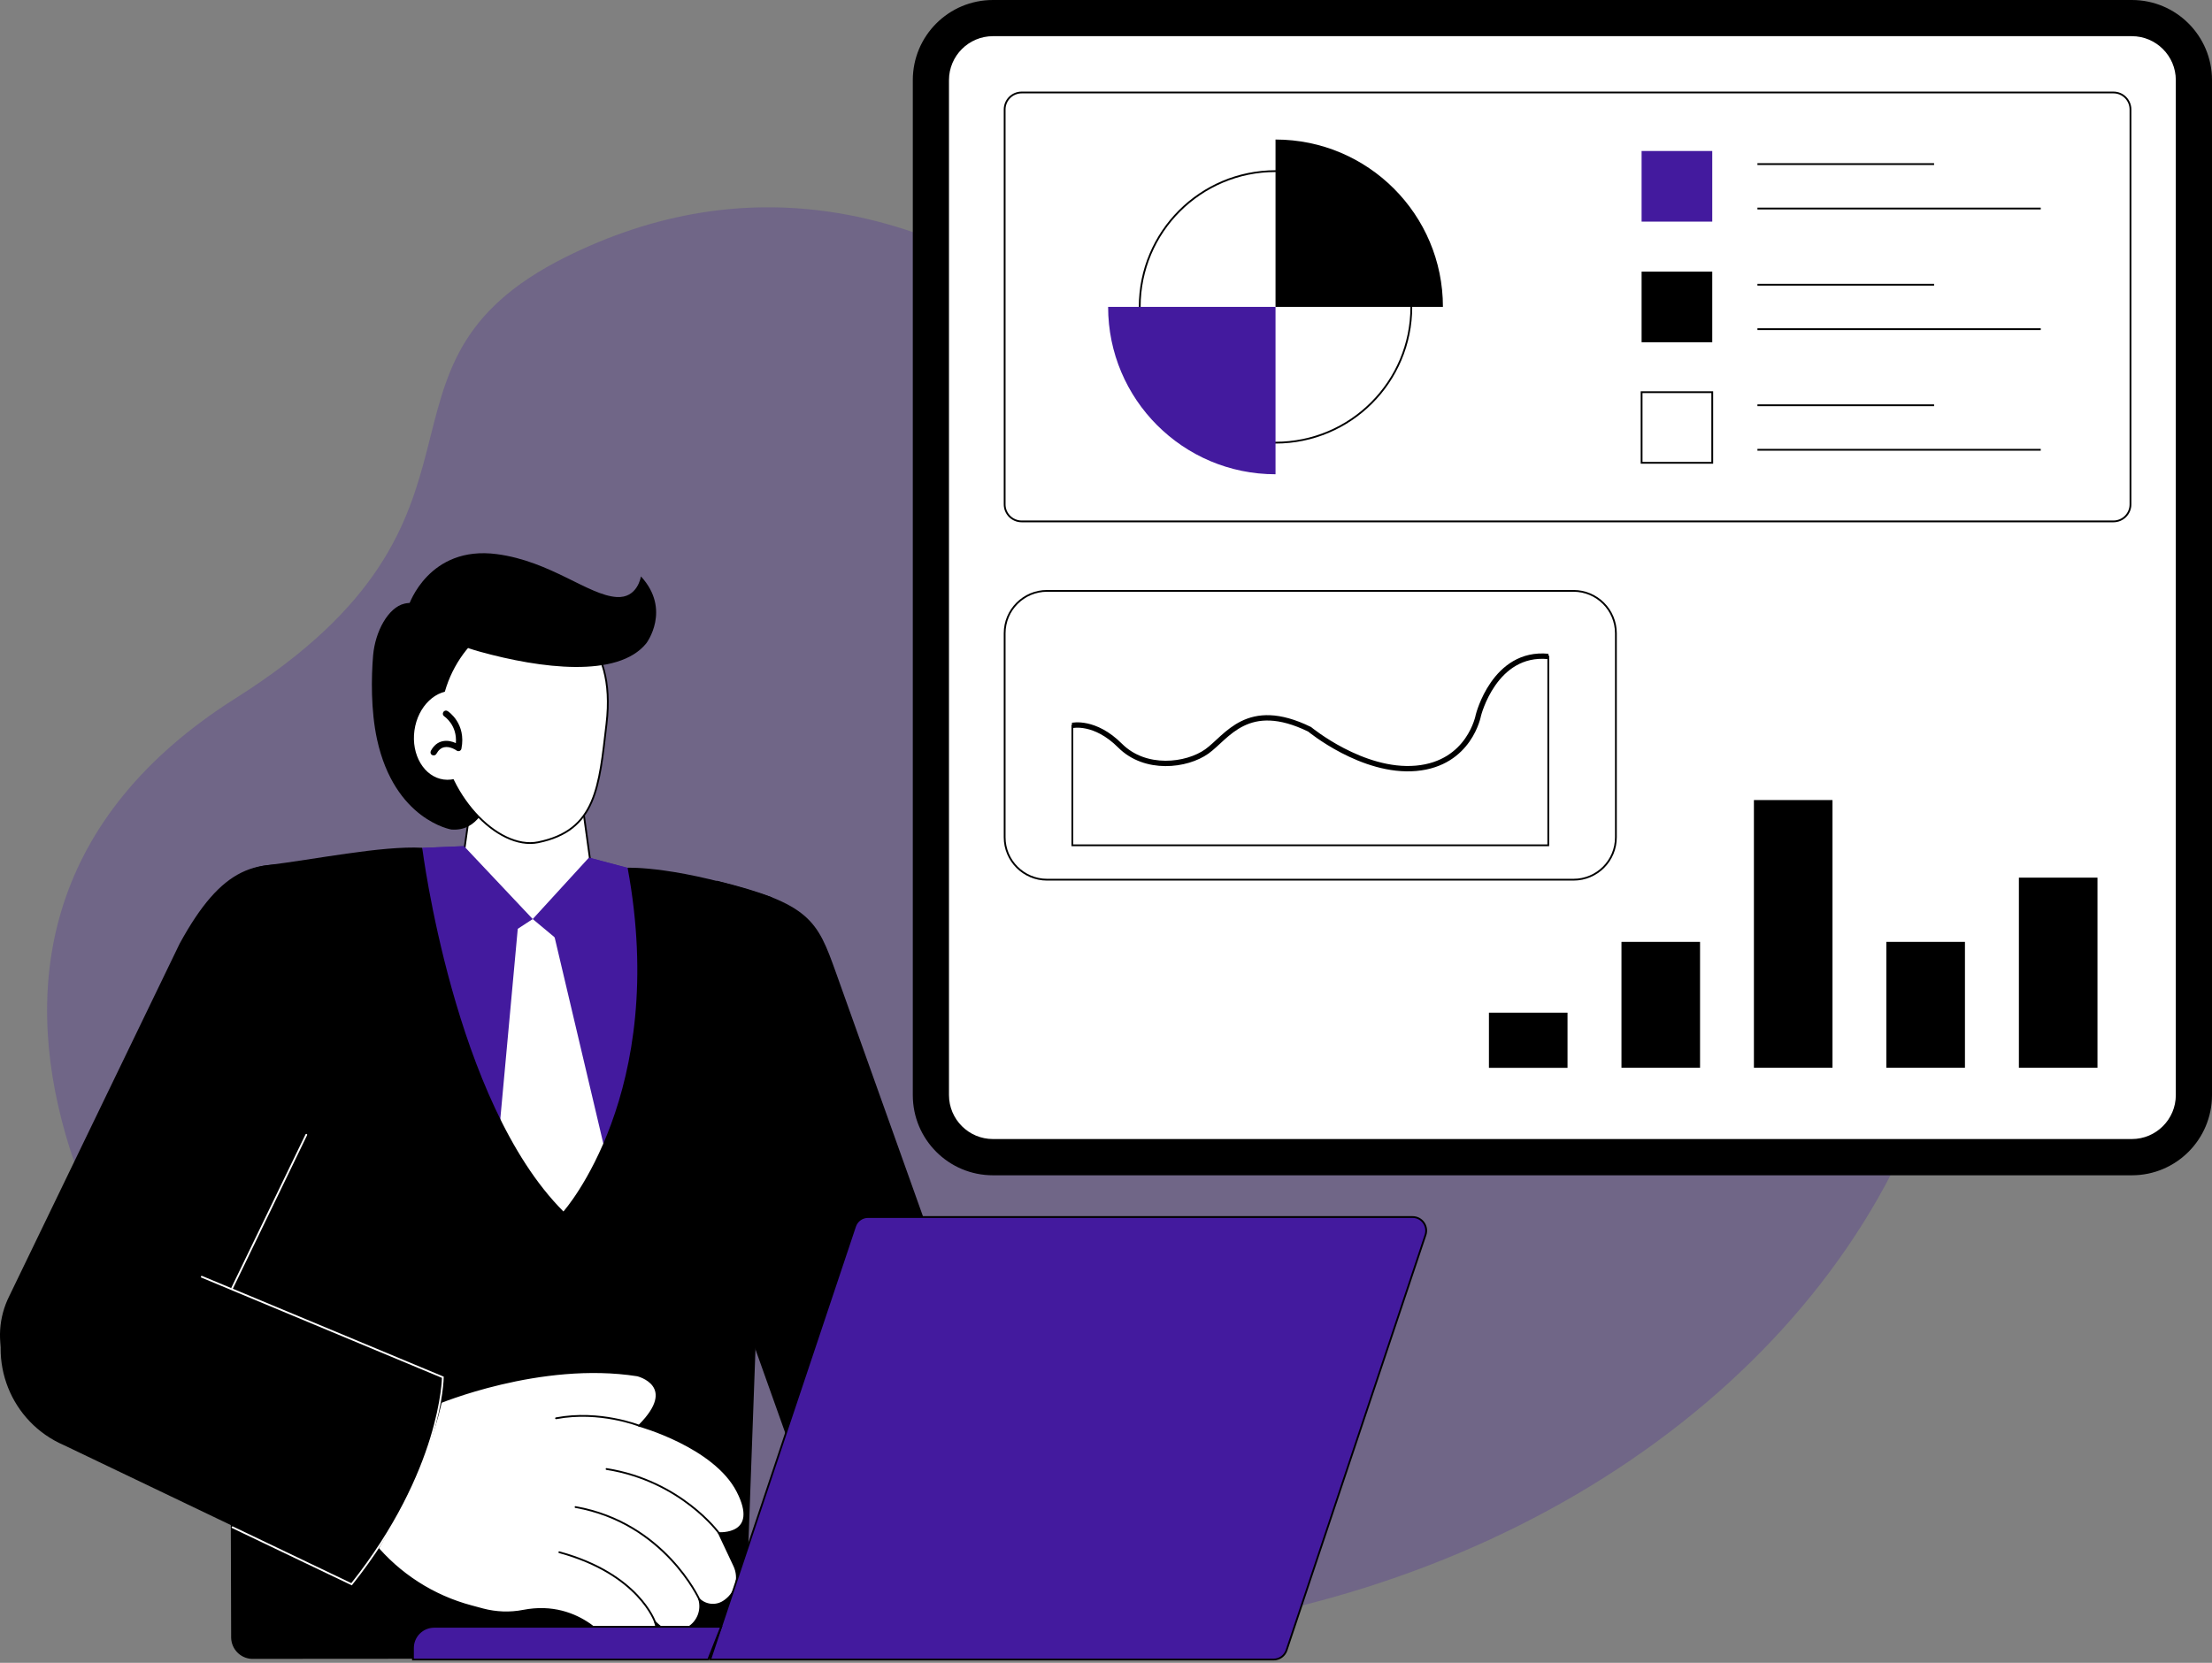 <svg width="391" height="294" viewBox="0 0 391 294" fill="none" xmlns="http://www.w3.org/2000/svg">
<rect x="0" y="0" width="391" height="294" fill="#808080" stroke="none"/>
<path d="M217.492 286.618C282.881 274.594 333.482 232.125 344.725 178.442C364.708 83.071 232.078 94.126 205.555 69.238C166.92 33.006 130.847 30.054 99.968 45.464C61.348 64.738 92.733 91.189 41.669 123.442C8.432 144.438 3.816 173.551 11.601 200.624C22.67 239.07 57.89 269.79 103.875 282.581C132.612 290.568 171.058 295.155 217.492 286.618Z" fill="#431A9E" fill-opacity="0.25"/>
<path d="M74.647 149.907C74.647 149.907 73.011 193.997 100.403 219.276C100.403 219.276 122.194 204.343 113.136 154.075L94.788 149.068L74.647 149.907Z" fill="#431A9E"/>
<path d="M82.04 150.501L83.907 137.304L102.631 139.923L104.57 153.93L94.021 163.929L82.04 150.501Z" fill="white" stroke="black" stroke-width="0.316" stroke-miterlimit="10" stroke-linecap="round" stroke-linejoin="round"/>
<path d="M94.672 113.458C93.818 111.244 78.871 110.014 76.932 108.553C75.196 107.236 73.532 106.252 71.492 106.729C68.626 107.395 66.311 111.649 65.95 115.903C65.631 119.709 65.53 125.555 66.644 130.72C69.755 144.988 79.768 146.666 79.768 146.666C84.659 147.042 85.831 142.152 87.278 140.516C87.278 140.502 95.526 115.672 94.672 113.458Z" fill="black"/>
<path d="M77.728 129.129C78.365 140.256 87.929 150.385 95.121 148.923C105.423 146.825 105.901 139.084 107.203 128.015C109.012 112.72 100.113 108.22 92.805 108.639C85.484 109.059 77.077 118.001 77.728 129.129Z" fill="white" stroke="black" stroke-width="0.316" stroke-miterlimit="10" stroke-linecap="round" stroke-linejoin="round"/>
<path d="M108.969 105.557C103.948 105.21 97.335 99.234 87.829 97.975C75.79 96.383 72.273 106.975 72.273 106.975C72.273 106.975 74.256 112.315 84.877 115.238C95.498 118.175 109.229 119.969 114.25 113.733C114.25 113.733 118.722 107.815 113.295 101.911C113.281 101.925 112.731 105.818 108.969 105.557Z" fill="black"/>
<path d="M85.728 130.875C86.326 126.561 84.019 122.677 80.576 122.2C77.132 121.723 73.856 124.834 73.259 129.148C72.661 133.462 74.968 137.346 78.412 137.823C81.855 138.3 85.131 135.189 85.728 130.875Z" fill="white"/>
<path d="M76.542 133.542C76.773 133.6 77.034 133.499 77.149 133.267C77.511 132.616 77.945 132.254 78.495 132.124C79.566 131.878 80.695 132.688 80.709 132.703C80.868 132.819 81.056 132.833 81.23 132.775C81.403 132.703 81.534 132.558 81.563 132.37C82.445 127.942 79.276 125.815 79.132 125.728C78.871 125.555 78.538 125.627 78.365 125.888C78.206 126.148 78.263 126.481 78.524 126.654C78.625 126.727 80.839 128.232 80.579 131.386C79.985 131.111 79.132 130.865 78.235 131.053C77.366 131.241 76.672 131.806 76.165 132.746C76.021 133.007 76.108 133.354 76.382 133.499C76.455 133.513 76.498 133.528 76.542 133.542Z" fill="black"/>
<path d="M126.665 155.71C143.219 159.761 144.492 162.815 147.733 171.873L175.081 248.49C177.845 256.565 173.547 265.348 165.473 268.111C157.399 270.875 144.13 268.618 141.366 260.544L117.014 192.203L126.665 155.71Z" fill="black"/>
<path d="M97.291 162.554L91.677 162.511L87.756 205.254C89.811 213.097 100.229 221.576 100.229 221.576C100.229 221.576 107.362 211.346 108.158 208.597L97.291 162.554Z" fill="white"/>
<path d="M110.937 153.424L99.042 166.562L94.166 162.496L104.092 151.644L110.937 153.424Z" fill="#431A9E"/>
<path d="M99.593 214.197C99.593 214.197 118.302 193.23 110.937 153.424C110.937 153.424 119.821 153.018 136.447 158.647L131.672 289.889C131.426 291.885 129.675 293.361 127.664 293.246L44.477 293.303C42.495 293.202 40.932 291.596 40.859 289.614L40.483 159.371C40.295 155.666 43.609 153.395 47.284 152.961C55.373 152.006 67.484 149.502 74.632 149.893C74.647 149.907 80.232 194.836 99.593 214.197Z" fill="black"/>
<path d="M74.647 149.907L87.886 166.591L94.166 162.496L82.012 149.604L74.647 149.907Z" fill="#431A9E"/>
<path d="M77.294 248.158C77.294 248.158 95.526 240.474 112.673 243.18C112.673 243.18 120.096 244.974 112.962 252.079C112.962 252.079 126.246 255.725 130.341 263.655C134.436 271.599 127.07 271.063 127.07 271.063L129.791 276.837C130.789 278.964 130.153 281.496 128.271 282.914L128.112 283.03C126.738 284.057 124.842 283.941 123.598 282.769C124.162 284.694 123.352 286.749 121.644 287.776L121.572 287.819C119.922 288.818 117.81 288.615 116.363 287.313L115.784 286.792L116.204 288.326C116.696 290.091 115.914 291.972 114.323 292.884C112.803 293.752 110.908 293.535 109.62 292.363L108.202 291.075C108.202 291.075 102.805 282.784 92.488 284.795C90.129 285.258 87.684 285.157 85.368 284.549L83.328 283.999C76.571 282.205 70.551 278.327 66.109 272.944L42.668 258.648L50.308 237.088L77.294 248.158Z" fill="white" stroke="black" stroke-width="0.316" stroke-miterlimit="10" stroke-linecap="round" stroke-linejoin="round"/>
<path d="M112.977 252.079C112.977 252.079 106.06 249.301 98.29 250.762L112.977 252.079Z" fill="white"/>
<path d="M112.977 252.079C112.977 252.079 106.06 249.301 98.29 250.762" stroke="black" stroke-width="0.316" stroke-miterlimit="10" stroke-linecap="round" stroke-linejoin="round"/>
<path d="M127.085 271.063C127.085 271.063 120.4 261.832 107.218 259.733L127.085 271.063Z" fill="white"/>
<path d="M127.085 271.063C127.085 271.063 120.4 261.832 107.218 259.733" stroke="black" stroke-width="0.316" stroke-miterlimit="10" stroke-linecap="round" stroke-linejoin="round"/>
<path d="M123.612 282.784C123.612 282.784 117.448 269.24 101.734 266.462L123.612 282.784Z" fill="white"/>
<path d="M123.612 282.784C123.612 282.784 117.448 269.24 101.734 266.462" stroke="black" stroke-width="0.316" stroke-miterlimit="10" stroke-linecap="round" stroke-linejoin="round"/>
<path d="M115.784 286.792C115.784 286.792 112.962 278.298 98.869 274.449L115.784 286.792Z" fill="white"/>
<path d="M115.784 286.792C115.784 286.792 112.962 278.298 98.869 274.449" stroke="black" stroke-width="0.316" stroke-miterlimit="10" stroke-linecap="round" stroke-linejoin="round"/>
<path d="M65.472 177.226L33.552 243.194C29.732 250.82 16.159 253.699 8.534 249.879C0.908 246.059 -2.189 236.784 1.646 229.144L31.758 166.837C39.224 153.192 45.345 151.34 55.98 153.8C55.966 153.8 72.693 159.081 65.472 177.226Z" fill="black"/>
<path d="M78.9 243.571L25.97 221.504C16.579 217.453 5.683 221.793 1.631 231.184C-2.42 240.575 1.921 251.471 11.312 255.523L62.767 280.165C62.781 280.165 76.412 261.658 78.9 243.571Z" fill="black"/>
<path d="M41.033 227.755L54.142 200.639" stroke="white" stroke-width="0.316" stroke-miterlimit="10" stroke-linecap="round"/>
<path d="M35.665 225.744L78.278 243.513C78.278 243.513 78.119 259.994 62.144 280.107L41.105 270.036" stroke="white" stroke-width="0.316" stroke-miterlimit="10" stroke-linecap="round"/>
<path d="M125.537 293.419H225.132C226.174 293.419 227.086 292.754 227.419 291.77L251.974 218.35C252.495 216.787 251.337 215.181 249.688 215.181H153.434C152.393 215.181 151.481 215.847 151.148 216.83L125.537 293.419Z" fill="#431A9E" stroke="black" stroke-width="0.316" stroke-miterlimit="10"/>
<path d="M76.759 287.631H127.475L125.189 293.419H72.997V291.379C72.997 289.31 74.675 287.631 76.759 287.631Z" fill="#431A9E" stroke="black" stroke-width="0.316" stroke-miterlimit="10"/>
<path d="M376.834 207.801H175.516C167.687 207.801 161.35 201.463 161.35 193.635V14.166C161.35 6.338 167.687 0 175.516 0H376.834C384.662 0 391 6.338 391 14.166V193.621C391 201.449 384.662 207.801 376.834 207.801Z" fill="black"/>
<path d="M175.515 201.391C171.232 201.391 167.745 197.904 167.745 193.621V14.166C167.745 9.883 171.232 6.396 175.515 6.396H376.834C381.117 6.396 384.604 9.883 384.604 14.166V193.621C384.604 197.904 381.117 201.391 376.834 201.391H175.515Z" fill="white"/>
<path d="M373.579 92.187H180.595C178.931 92.187 177.585 90.842 177.585 89.178V19.361C177.585 17.697 178.931 16.351 180.595 16.351H373.579C375.243 16.351 376.588 17.697 376.588 19.361V89.178C376.588 90.842 375.243 92.187 373.579 92.187Z" fill="white" stroke="black" stroke-width="0.316" stroke-miterlimit="10"/>
<path d="M225.465 78.267C238.723 78.267 249.471 67.52 249.471 54.262C249.471 41.004 238.723 30.257 225.465 30.257C212.208 30.257 201.46 41.004 201.46 54.262C201.46 67.52 212.208 78.267 225.465 78.267Z" fill="white" stroke="black" stroke-width="0.316" stroke-miterlimit="10"/>
<path d="M255.056 54.262H225.465V24.671C241.802 24.671 255.056 37.925 255.056 54.262Z" fill="black"/>
<path d="M225.465 54.262V83.853C209.114 83.853 195.875 70.598 195.875 54.262H225.465Z" fill="#431A9E"/>
<path d="M277.079 179.049H263.188V188.802H277.079V179.049Z" fill="black"/>
<path d="M300.506 166.533H286.615V188.788H300.506V166.533Z" fill="black"/>
<path d="M323.918 141.457H310.027V188.788H323.918V141.457Z" fill="black"/>
<path d="M347.33 166.533H333.439V188.788H347.33V166.533Z" fill="black"/>
<path d="M370.757 155.174H356.866V188.788H370.757V155.174Z" fill="black"/>
<path d="M278.136 155.536H185.08C180.942 155.536 177.585 152.179 177.585 148.041V111.968C177.585 107.829 180.942 104.472 185.08 104.472H278.136C282.274 104.472 285.631 107.829 285.631 111.968V148.026C285.646 152.179 282.289 155.536 278.136 155.536Z" stroke="black" stroke-width="0.316" stroke-miterlimit="10"/>
<path d="M273.679 116.063C264.129 115.122 261.322 126.466 261.322 126.466C261.322 126.466 259.788 134.989 250.325 135.843C240.861 136.696 231.485 128.941 231.485 128.941C220.488 123.572 216.914 130.301 213.325 132.862C209.737 135.423 202.458 136.32 197.987 131.835C193.516 127.363 189.551 128.261 189.551 128.261V149.459H273.679V116.063Z" stroke="black" stroke-width="0.316" stroke-miterlimit="10"/>
<path d="M189.551 128.261C189.551 128.261 193.516 127.363 197.987 131.835C202.458 136.306 209.751 135.409 213.325 132.862C216.899 130.315 220.488 123.572 231.485 128.941C231.485 128.941 240.861 136.697 250.325 135.843C259.788 134.989 261.322 126.466 261.322 126.466C261.322 126.466 264.129 115.136 273.679 116.063" stroke="black" stroke-width="0.947" stroke-miterlimit="10"/>
<path d="M302.662 26.697H290.174V39.184H302.662V26.697Z" fill="#431A9E"/>
<path d="M302.662 48.025H290.174V60.513H302.662V48.025Z" fill="black"/>
<path d="M302.662 69.339H290.174V81.827H302.662V69.339Z" fill="white" stroke="black" stroke-width="0.316" stroke-miterlimit="10"/>
<path d="M310.649 29.012H341.875" stroke="black" stroke-width="0.316" stroke-miterlimit="10"/>
<path d="M310.649 36.869H360.729" stroke="black" stroke-width="0.316" stroke-miterlimit="10"/>
<path d="M310.649 50.34H341.875" stroke="black" stroke-width="0.316" stroke-miterlimit="10"/>
<path d="M310.649 58.197H360.729" stroke="black" stroke-width="0.316" stroke-miterlimit="10"/>
<path d="M310.649 71.654H341.875" stroke="black" stroke-width="0.316" stroke-miterlimit="10"/>
<path d="M310.649 79.526H360.729" stroke="black" stroke-width="0.316" stroke-miterlimit="10"/>
</svg>
